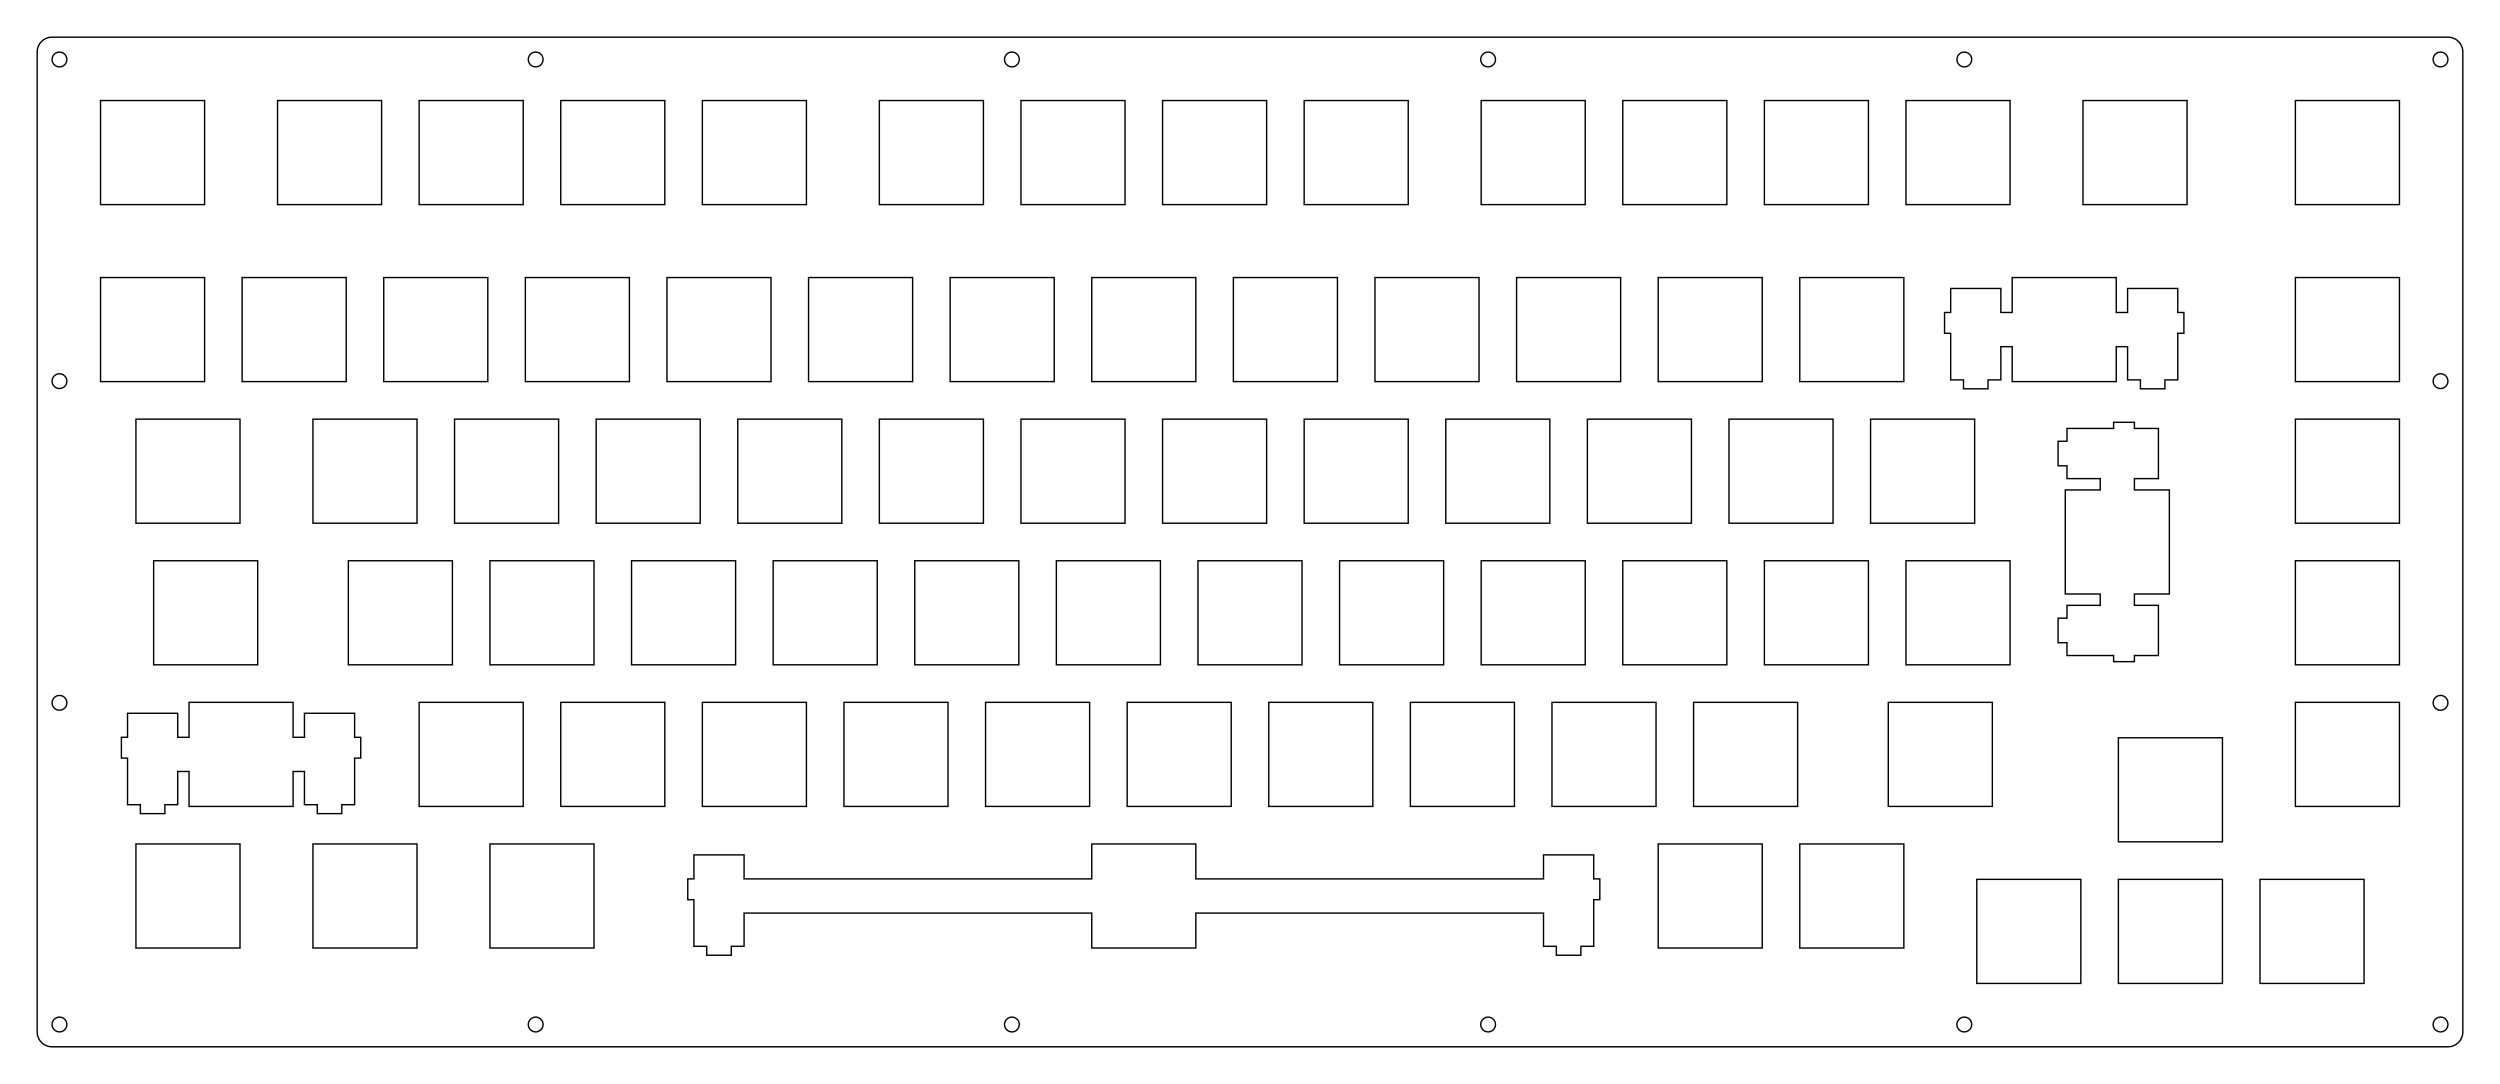 <?xml version="1.0"?>
<!-- Generated by SVGo -->
<svg width="336.327mm" height="145.827mm"
     viewBox="0.000 0.000 336.327 145.827"
     xmlns="http://www.w3.org/2000/svg" 
     xmlns:xlink="http://www.w3.org/1999/xlink">
<polygon points="329.327,5.001 329.483,5.007 329.639,5.025 329.793,5.056 329.945,5.098 330.092,5.153 330.234,5.218 330.371,5.295 330.502,5.382 330.625,5.480 330.741,5.586 330.847,5.702 330.945,5.825 331.032,5.956 331.109,6.093 331.174,6.235 331.229,6.382 331.271,6.534 331.302,6.688 331.320,6.844 331.327,7.001 331.327,138.827 331.320,138.983 331.302,139.139 331.271,139.293 331.229,139.445 331.174,139.592 331.109,139.734 331.032,139.871 330.945,140.002 330.847,140.125 330.741,140.241 330.625,140.347 330.502,140.445 330.371,140.532 330.234,140.609 330.092,140.674 329.945,140.729 329.793,140.771 329.639,140.802 329.483,140.820 329.326,140.827 7.001,140.827 6.844,140.820 6.688,140.802 6.534,140.771 6.382,140.729 6.235,140.674 6.093,140.609 5.956,140.532 5.825,140.445 5.702,140.347 5.586,140.241 5.480,140.125 5.382,140.002 5.295,139.871 5.218,139.734 5.153,139.592 5.098,139.445 5.056,139.293 5.025,139.139 5.007,138.983 5.000,138.827 5.001,7.001 5.007,6.844 5.025,6.688 5.056,6.534 5.098,6.382 5.153,6.235 5.218,6.093 5.295,5.956 5.382,5.825 5.480,5.702 5.586,5.586 5.702,5.480 5.825,5.382 5.956,5.295 6.093,5.218 6.235,5.153 6.382,5.098 6.534,5.056 6.688,5.025 6.844,5.007 7.001,5.000" style="fill:none;stroke-width:0.05mm;stroke:black"/>
<polygon points="7.691,136.875 7.413,137.017 7.191,137.239 7.049,137.517 7.001,137.827 7.049,138.136 7.191,138.414 7.413,138.636 7.691,138.778 8.001,138.827 8.310,138.778 8.588,138.636 8.810,138.414 8.952,138.136 9.001,137.827 8.952,137.517 8.810,137.239 8.588,137.017 8.310,136.875 8.001,136.827" style="fill:none;stroke-width:0.05mm;stroke:black"/>
<polygon points="71.757,136.875 71.478,137.017 71.257,137.239 71.115,137.517 71.066,137.827 71.115,138.136 71.257,138.414 71.478,138.636 71.757,138.778 72.066,138.827 72.375,138.778 72.653,138.636 72.875,138.414 73.017,138.136 73.066,137.827 73.017,137.517 72.875,137.239 72.653,137.017 72.375,136.875 72.066,136.827" style="fill:none;stroke-width:0.05mm;stroke:black"/>
<polygon points="135.822,136.875 135.543,137.017 135.322,137.239 135.180,137.517 135.131,137.827 135.180,138.136 135.322,138.414 135.543,138.636 135.822,138.778 136.131,138.827 136.440,138.778 136.719,138.636 136.940,138.414 137.082,138.136 137.131,137.827 137.082,137.517 136.940,137.239 136.719,137.017 136.440,136.875 136.131,136.827" style="fill:none;stroke-width:0.05mm;stroke:black"/>
<polygon points="199.887,136.875 199.608,137.017 199.387,137.239 199.245,137.517 199.196,137.827 199.245,138.136 199.387,138.414 199.608,138.636 199.887,138.778 200.196,138.827 200.505,138.778 200.784,138.636 201.005,138.414 201.147,138.136 201.196,137.827 201.147,137.517 201.005,137.239 200.784,137.017 200.505,136.875 200.196,136.827" style="fill:none;stroke-width:0.05mm;stroke:black"/>
<polygon points="263.952,136.875 263.674,137.017 263.452,137.239 263.310,137.517 263.261,137.827 263.310,138.136 263.452,138.414 263.674,138.636 263.952,138.778 264.261,138.827 264.570,138.778 264.849,138.636 265.070,138.414 265.212,138.136 265.261,137.827 265.212,137.517 265.070,137.239 264.849,137.017 264.570,136.875 264.261,136.827" style="fill:none;stroke-width:0.05mm;stroke:black"/>
<polygon points="328.017,136.875 327.739,137.017 327.517,137.239 327.375,137.517 327.327,137.827 327.375,138.136 327.517,138.414 327.739,138.636 328.017,138.778 328.327,138.827 328.636,138.778 328.914,138.636 329.136,138.414 329.278,138.136 329.327,137.827 329.278,137.517 329.136,137.239 328.914,137.017 328.636,136.875 328.327,136.827" style="fill:none;stroke-width:0.05mm;stroke:black"/>
<polygon points="304.038,118.301 304.038,132.301 318.038,132.301 318.038,118.301" style="fill:none;stroke-width:0.05mm;stroke:black"/>
<polygon points="284.988,118.301 284.988,132.301 298.988,132.301 298.988,118.301" style="fill:none;stroke-width:0.05mm;stroke:black"/>
<polygon points="265.938,118.301 265.938,132.301 279.938,132.301 279.938,118.301" style="fill:none;stroke-width:0.05mm;stroke:black"/>
<polygon points="146.876,113.538 146.876,118.238 100.101,118.238 100.101,115.008 93.351,115.008 93.351,118.238 92.526,118.238 92.526,121.038 93.351,121.038 93.351,127.308 95.076,127.308 95.076,128.508 98.376,128.508 98.376,127.308 100.101,127.308 100.101,122.838 146.876,122.838 146.876,127.538 160.876,127.538 160.876,122.838 207.651,122.838 207.651,127.308 209.376,127.308 209.376,128.508 212.676,128.508 212.676,127.308 214.401,127.308 214.401,121.038 215.226,121.038 215.226,118.238 214.401,118.238 214.401,115.008 207.651,115.008 207.651,118.238 160.876,118.238 160.876,113.538" style="fill:none;stroke-width:0.05mm;stroke:black"/>
<polygon points="242.126,113.538 242.126,127.538 256.126,127.538 256.126,113.538" style="fill:none;stroke-width:0.05mm;stroke:black"/>
<polygon points="223.076,113.538 223.076,127.538 237.076,127.538 237.076,113.538" style="fill:none;stroke-width:0.05mm;stroke:black"/>
<polygon points="65.913,113.538 65.913,127.538 79.913,127.538 79.913,113.538" style="fill:none;stroke-width:0.05mm;stroke:black"/>
<polygon points="42.101,113.538 42.101,127.538 56.101,127.538 56.101,113.538" style="fill:none;stroke-width:0.05mm;stroke:black"/>
<polygon points="18.288,113.538 18.288,127.538 32.288,127.538 32.288,113.538" style="fill:none;stroke-width:0.05mm;stroke:black"/>
<polygon points="284.988,99.251 284.988,113.251 298.988,113.251 298.988,99.251" style="fill:none;stroke-width:0.05mm;stroke:black"/>
<polygon points="25.432,94.488 25.432,99.188 23.907,99.188 23.907,95.958 17.157,95.958 17.157,99.188 16.332,99.188 16.332,101.988 17.157,101.988 17.157,108.258 18.882,108.258 18.882,109.458 22.182,109.458 22.182,108.258 23.907,108.258 23.907,103.788 25.432,103.788 25.432,108.488 39.432,108.488 39.432,103.788 40.957,103.788 40.957,108.258 42.682,108.258 42.682,109.458 45.982,109.458 45.982,108.258 47.707,108.258 47.707,101.988 48.532,101.988 48.532,99.188 47.707,99.188 47.707,95.958 40.957,95.958 40.957,99.188 39.432,99.188 39.432,94.488" style="fill:none;stroke-width:0.05mm;stroke:black"/>
<polygon points="308.801,94.488 308.801,108.488 322.801,108.488 322.801,94.488" style="fill:none;stroke-width:0.05mm;stroke:black"/>
<polygon points="254.032,94.488 254.032,108.488 268.032,108.488 268.032,94.488" style="fill:none;stroke-width:0.05mm;stroke:black"/>
<polygon points="227.838,94.488 227.838,108.488 241.838,108.488 241.838,94.488" style="fill:none;stroke-width:0.05mm;stroke:black"/>
<polygon points="208.788,94.488 208.788,108.488 222.788,108.488 222.788,94.488" style="fill:none;stroke-width:0.05mm;stroke:black"/>
<polygon points="189.738,94.488 189.738,108.488 203.738,108.488 203.738,94.488" style="fill:none;stroke-width:0.05mm;stroke:black"/>
<polygon points="170.688,94.488 170.688,108.488 184.688,108.488 184.688,94.488" style="fill:none;stroke-width:0.05mm;stroke:black"/>
<polygon points="151.638,94.488 151.638,108.488 165.638,108.488 165.638,94.488" style="fill:none;stroke-width:0.05mm;stroke:black"/>
<polygon points="132.588,94.488 132.588,108.488 146.588,108.488 146.588,94.488" style="fill:none;stroke-width:0.05mm;stroke:black"/>
<polygon points="113.538,94.488 113.538,108.488 127.538,108.488 127.538,94.488" style="fill:none;stroke-width:0.05mm;stroke:black"/>
<polygon points="94.488,94.488 94.488,108.488 108.488,108.488 108.488,94.488" style="fill:none;stroke-width:0.05mm;stroke:black"/>
<polygon points="75.438,94.488 75.438,108.488 89.438,108.488 89.438,94.488" style="fill:none;stroke-width:0.05mm;stroke:black"/>
<polygon points="56.388,94.488 56.388,108.488 70.388,108.488 70.388,94.488" style="fill:none;stroke-width:0.05mm;stroke:black"/>
<polygon points="7.691,93.600 7.413,93.742 7.191,93.963 7.049,94.242 7.001,94.551 7.049,94.860 7.191,95.139 7.413,95.360 7.691,95.502 8.001,95.551 8.310,95.502 8.588,95.360 8.810,95.139 8.952,94.860 9.001,94.551 8.952,94.242 8.810,93.963 8.588,93.742 8.310,93.600 8.001,93.551" style="fill:none;stroke-width:0.05mm;stroke:black"/>
<polygon points="328.017,93.600 327.739,93.742 327.517,93.963 327.375,94.242 327.327,94.551 327.375,94.860 327.517,95.139 327.739,95.360 328.017,95.502 328.327,95.551 328.636,95.502 328.914,95.360 329.136,95.139 329.278,94.860 329.327,94.551 329.278,94.242 329.136,93.963 328.914,93.742 328.636,93.600 328.327,93.551" style="fill:none;stroke-width:0.05mm;stroke:black"/>
<polygon points="308.801,75.438 308.801,89.438 322.801,89.438 322.801,75.438" style="fill:none;stroke-width:0.05mm;stroke:black"/>
<polygon points="256.412,75.438 256.412,89.438 270.413,89.438 270.413,75.438" style="fill:none;stroke-width:0.05mm;stroke:black"/>
<polygon points="237.363,75.438 237.363,89.438 251.363,89.438 251.363,75.438" style="fill:none;stroke-width:0.05mm;stroke:black"/>
<polygon points="218.313,75.438 218.313,89.438 232.313,89.438 232.313,75.438" style="fill:none;stroke-width:0.05mm;stroke:black"/>
<polygon points="199.263,75.438 199.263,89.438 213.263,89.438 213.263,75.438" style="fill:none;stroke-width:0.05mm;stroke:black"/>
<polygon points="180.213,75.438 180.213,89.438 194.213,89.438 194.213,75.438" style="fill:none;stroke-width:0.05mm;stroke:black"/>
<polygon points="161.163,75.438 161.163,89.438 175.163,89.438 175.163,75.438" style="fill:none;stroke-width:0.05mm;stroke:black"/>
<polygon points="142.113,75.438 142.113,89.438 156.113,89.438 156.113,75.438" style="fill:none;stroke-width:0.05mm;stroke:black"/>
<polygon points="123.063,75.438 123.063,89.438 137.063,89.438 137.063,75.438" style="fill:none;stroke-width:0.05mm;stroke:black"/>
<polygon points="104.013,75.438 104.013,89.438 118.013,89.438 118.013,75.438" style="fill:none;stroke-width:0.05mm;stroke:black"/>
<polygon points="84.963,75.438 84.963,89.438 98.963,89.438 98.963,75.438" style="fill:none;stroke-width:0.05mm;stroke:black"/>
<polygon points="65.913,75.438 65.913,89.438 79.913,89.438 79.913,75.438" style="fill:none;stroke-width:0.05mm;stroke:black"/>
<polygon points="46.863,75.438 46.863,89.438 60.863,89.438 60.863,75.438" style="fill:none;stroke-width:0.05mm;stroke:black"/>
<polygon points="20.669,75.438 20.669,89.438 34.669,89.438 34.669,75.438" style="fill:none;stroke-width:0.05mm;stroke:black"/>
<polygon points="284.344,56.813 284.344,57.638 278.074,57.638 278.074,59.363 276.874,59.363 276.874,62.663 278.074,62.663 278.074,64.388 282.544,64.388 282.544,65.913 277.844,65.913 277.844,79.913 282.544,79.913 282.544,81.438 278.074,81.438 278.074,83.163 276.874,83.163 276.874,86.463 278.074,86.463 278.074,88.188 284.344,88.188 284.344,89.013 287.144,89.013 287.144,88.188 290.374,88.188 290.374,81.438 287.144,81.438 287.144,79.913 291.844,79.913 291.844,65.913 287.144,65.913 287.144,64.388 290.374,64.388 290.374,57.638 287.144,57.638 287.144,56.813" style="fill:none;stroke-width:0.05mm;stroke:black"/>
<polygon points="308.801,56.388 308.801,70.388 322.801,70.388 322.801,56.388" style="fill:none;stroke-width:0.05mm;stroke:black"/>
<polygon points="251.651,56.388 251.651,70.388 265.651,70.388 265.651,56.388" style="fill:none;stroke-width:0.05mm;stroke:black"/>
<polygon points="232.601,56.388 232.601,70.388 246.601,70.388 246.601,56.388" style="fill:none;stroke-width:0.05mm;stroke:black"/>
<polygon points="213.551,56.388 213.551,70.388 227.551,70.388 227.551,56.388" style="fill:none;stroke-width:0.05mm;stroke:black"/>
<polygon points="194.501,56.388 194.501,70.388 208.501,70.388 208.501,56.388" style="fill:none;stroke-width:0.05mm;stroke:black"/>
<polygon points="175.451,56.388 175.451,70.388 189.451,70.388 189.451,56.388" style="fill:none;stroke-width:0.05mm;stroke:black"/>
<polygon points="156.401,56.388 156.401,70.388 170.401,70.388 170.401,56.388" style="fill:none;stroke-width:0.05mm;stroke:black"/>
<polygon points="137.351,56.388 137.351,70.388 151.351,70.388 151.351,56.388" style="fill:none;stroke-width:0.05mm;stroke:black"/>
<polygon points="118.301,56.388 118.301,70.388 132.301,70.388 132.301,56.388" style="fill:none;stroke-width:0.05mm;stroke:black"/>
<polygon points="99.251,56.388 99.251,70.388 113.251,70.388 113.251,56.388" style="fill:none;stroke-width:0.05mm;stroke:black"/>
<polygon points="80.201,56.388 80.201,70.388 94.201,70.388 94.201,56.388" style="fill:none;stroke-width:0.05mm;stroke:black"/>
<polygon points="61.151,56.388 61.151,70.388 75.151,70.388 75.151,56.388" style="fill:none;stroke-width:0.05mm;stroke:black"/>
<polygon points="42.101,56.388 42.101,70.388 56.101,70.388 56.101,56.388" style="fill:none;stroke-width:0.05mm;stroke:black"/>
<polygon points="18.288,56.388 18.288,70.388 32.288,70.388 32.288,56.388" style="fill:none;stroke-width:0.05mm;stroke:black"/>
<polygon points="270.701,37.338 270.701,42.038 269.176,42.038 269.176,38.808 262.426,38.808 262.426,42.038 261.601,42.038 261.601,44.838 262.426,44.838 262.426,51.108 264.151,51.108 264.151,52.308 267.451,52.308 267.451,51.108 269.176,51.108 269.176,46.638 270.701,46.638 270.701,51.338 284.701,51.338 284.701,46.638 286.226,46.638 286.226,51.108 287.951,51.108 287.951,52.308 291.251,52.308 291.251,51.108 292.976,51.108 292.976,44.838 293.801,44.838 293.801,42.038 292.976,42.038 292.976,38.808 286.226,38.808 286.226,42.038 284.701,42.038 284.701,37.338" style="fill:none;stroke-width:0.05mm;stroke:black"/>
<polygon points="7.691,50.325 7.413,50.467 7.191,50.688 7.049,50.967 7.001,51.276 7.049,51.585 7.191,51.864 7.413,52.085 7.691,52.227 8.001,52.276 8.310,52.227 8.588,52.085 8.810,51.864 8.952,51.585 9.001,51.276 8.952,50.967 8.810,50.688 8.588,50.467 8.310,50.325 8.001,50.276" style="fill:none;stroke-width:0.05mm;stroke:black"/>
<polygon points="328.017,50.325 327.739,50.467 327.517,50.688 327.375,50.967 327.327,51.276 327.375,51.585 327.517,51.864 327.739,52.085 328.017,52.227 328.327,52.276 328.636,52.227 328.914,52.085 329.136,51.864 329.278,51.585 329.327,51.276 329.278,50.967 329.136,50.688 328.914,50.467 328.636,50.325 328.327,50.276" style="fill:none;stroke-width:0.05mm;stroke:black"/>
<polygon points="308.801,37.338 308.801,51.338 322.801,51.338 322.801,37.338" style="fill:none;stroke-width:0.05mm;stroke:black"/>
<polygon points="242.126,37.338 242.126,51.338 256.126,51.338 256.126,37.338" style="fill:none;stroke-width:0.05mm;stroke:black"/>
<polygon points="223.076,37.338 223.076,51.338 237.076,51.338 237.076,37.338" style="fill:none;stroke-width:0.05mm;stroke:black"/>
<polygon points="204.026,37.338 204.026,51.338 218.026,51.338 218.026,37.338" style="fill:none;stroke-width:0.05mm;stroke:black"/>
<polygon points="184.976,37.338 184.976,51.338 198.976,51.338 198.976,37.338" style="fill:none;stroke-width:0.05mm;stroke:black"/>
<polygon points="165.926,37.338 165.926,51.338 179.926,51.338 179.926,37.338" style="fill:none;stroke-width:0.05mm;stroke:black"/>
<polygon points="146.876,37.338 146.876,51.338 160.876,51.338 160.876,37.338" style="fill:none;stroke-width:0.05mm;stroke:black"/>
<polygon points="127.825,37.338 127.825,51.338 141.826,51.338 141.826,37.338" style="fill:none;stroke-width:0.05mm;stroke:black"/>
<polygon points="108.775,37.338 108.775,51.338 122.775,51.338 122.775,37.338" style="fill:none;stroke-width:0.05mm;stroke:black"/>
<polygon points="89.726,37.338 89.726,51.338 103.726,51.338 103.726,37.338" style="fill:none;stroke-width:0.05mm;stroke:black"/>
<polygon points="70.676,37.338 70.676,51.338 84.676,51.338 84.676,37.338" style="fill:none;stroke-width:0.05mm;stroke:black"/>
<polygon points="51.626,37.338 51.626,51.338 65.626,51.338 65.626,37.338" style="fill:none;stroke-width:0.05mm;stroke:black"/>
<polygon points="32.576,37.338 32.576,51.338 46.576,51.338 46.576,37.338" style="fill:none;stroke-width:0.05mm;stroke:black"/>
<polygon points="13.525,37.338 13.525,51.338 27.526,51.338 27.526,37.338" style="fill:none;stroke-width:0.05mm;stroke:black"/>
<polygon points="308.801,13.525 308.801,27.526 322.801,27.526 322.801,13.525" style="fill:none;stroke-width:0.05mm;stroke:black"/>
<polygon points="280.226,13.525 280.226,27.526 294.226,27.526 294.226,13.525" style="fill:none;stroke-width:0.05mm;stroke:black"/>
<polygon points="256.412,13.525 256.412,27.526 270.413,27.526 270.413,13.525" style="fill:none;stroke-width:0.05mm;stroke:black"/>
<polygon points="237.363,13.525 237.363,27.526 251.363,27.526 251.363,13.525" style="fill:none;stroke-width:0.05mm;stroke:black"/>
<polygon points="218.313,13.525 218.313,27.526 232.313,27.526 232.313,13.525" style="fill:none;stroke-width:0.05mm;stroke:black"/>
<polygon points="199.263,13.525 199.263,27.526 213.263,27.526 213.263,13.525" style="fill:none;stroke-width:0.05mm;stroke:black"/>
<polygon points="175.451,13.525 175.451,27.526 189.451,27.526 189.451,13.525" style="fill:none;stroke-width:0.05mm;stroke:black"/>
<polygon points="156.401,13.525 156.401,27.526 170.401,27.526 170.401,13.525" style="fill:none;stroke-width:0.05mm;stroke:black"/>
<polygon points="137.351,13.525 137.351,27.526 151.351,27.526 151.351,13.525" style="fill:none;stroke-width:0.05mm;stroke:black"/>
<polygon points="118.301,13.525 118.301,27.526 132.301,27.526 132.301,13.525" style="fill:none;stroke-width:0.05mm;stroke:black"/>
<polygon points="94.488,13.525 94.488,27.526 108.488,27.526 108.488,13.525" style="fill:none;stroke-width:0.05mm;stroke:black"/>
<polygon points="75.438,13.525 75.438,27.526 89.438,27.526 89.438,13.525" style="fill:none;stroke-width:0.05mm;stroke:black"/>
<polygon points="56.388,13.525 56.388,27.526 70.388,27.526 70.388,13.525" style="fill:none;stroke-width:0.05mm;stroke:black"/>
<polygon points="37.338,13.525 37.338,27.526 51.338,27.526 51.338,13.525" style="fill:none;stroke-width:0.05mm;stroke:black"/>
<polygon points="13.525,13.525 13.525,27.526 27.526,27.526 27.526,13.525" style="fill:none;stroke-width:0.05mm;stroke:black"/>
<polygon points="328.017,7.049 327.739,7.191 327.517,7.413 327.375,7.691 327.327,8.000 327.375,8.310 327.517,8.588 327.739,8.810 328.017,8.952 328.327,9.001 328.636,8.952 328.914,8.810 329.136,8.588 329.278,8.310 329.327,8.001 329.278,7.691 329.136,7.413 328.914,7.191 328.636,7.049 328.327,7.001" style="fill:none;stroke-width:0.05mm;stroke:black"/>
<polygon points="263.952,7.049 263.674,7.191 263.452,7.413 263.310,7.691 263.261,8.000 263.310,8.310 263.452,8.588 263.674,8.810 263.952,8.952 264.261,9.001 264.570,8.952 264.849,8.810 265.070,8.588 265.212,8.310 265.261,8.001 265.212,7.691 265.070,7.413 264.849,7.191 264.570,7.049 264.261,7.001" style="fill:none;stroke-width:0.05mm;stroke:black"/>
<polygon points="199.887,7.049 199.608,7.191 199.387,7.413 199.245,7.691 199.196,8.000 199.245,8.310 199.387,8.588 199.608,8.810 199.887,8.952 200.196,9.001 200.505,8.952 200.784,8.810 201.005,8.588 201.147,8.310 201.196,8.001 201.147,7.691 201.005,7.413 200.784,7.191 200.505,7.049 200.196,7.001" style="fill:none;stroke-width:0.05mm;stroke:black"/>
<polygon points="135.822,7.049 135.543,7.191 135.322,7.413 135.180,7.691 135.131,8.000 135.180,8.310 135.322,8.588 135.543,8.810 135.822,8.952 136.131,9.001 136.440,8.952 136.719,8.810 136.940,8.588 137.082,8.310 137.131,8.001 137.082,7.691 136.940,7.413 136.719,7.191 136.440,7.049 136.131,7.001" style="fill:none;stroke-width:0.05mm;stroke:black"/>
<polygon points="71.757,7.049 71.478,7.191 71.257,7.413 71.115,7.691 71.066,8.000 71.115,8.310 71.257,8.588 71.478,8.810 71.757,8.952 72.066,9.001 72.375,8.952 72.653,8.810 72.875,8.588 73.017,8.310 73.066,8.001 73.017,7.691 72.875,7.413 72.653,7.191 72.375,7.049 72.066,7.001" style="fill:none;stroke-width:0.05mm;stroke:black"/>
<polygon points="7.691,7.049 7.413,7.191 7.191,7.413 7.049,7.691 7.001,8.000 7.049,8.310 7.191,8.588 7.413,8.810 7.691,8.952 8.001,9.000 8.310,8.952 8.588,8.810 8.810,8.588 8.952,8.310 9.001,8.000 8.952,7.691 8.810,7.413 8.588,7.191 8.310,7.049 8.001,7.000" style="fill:none;stroke-width:0.05mm;stroke:black"/>
</svg>
